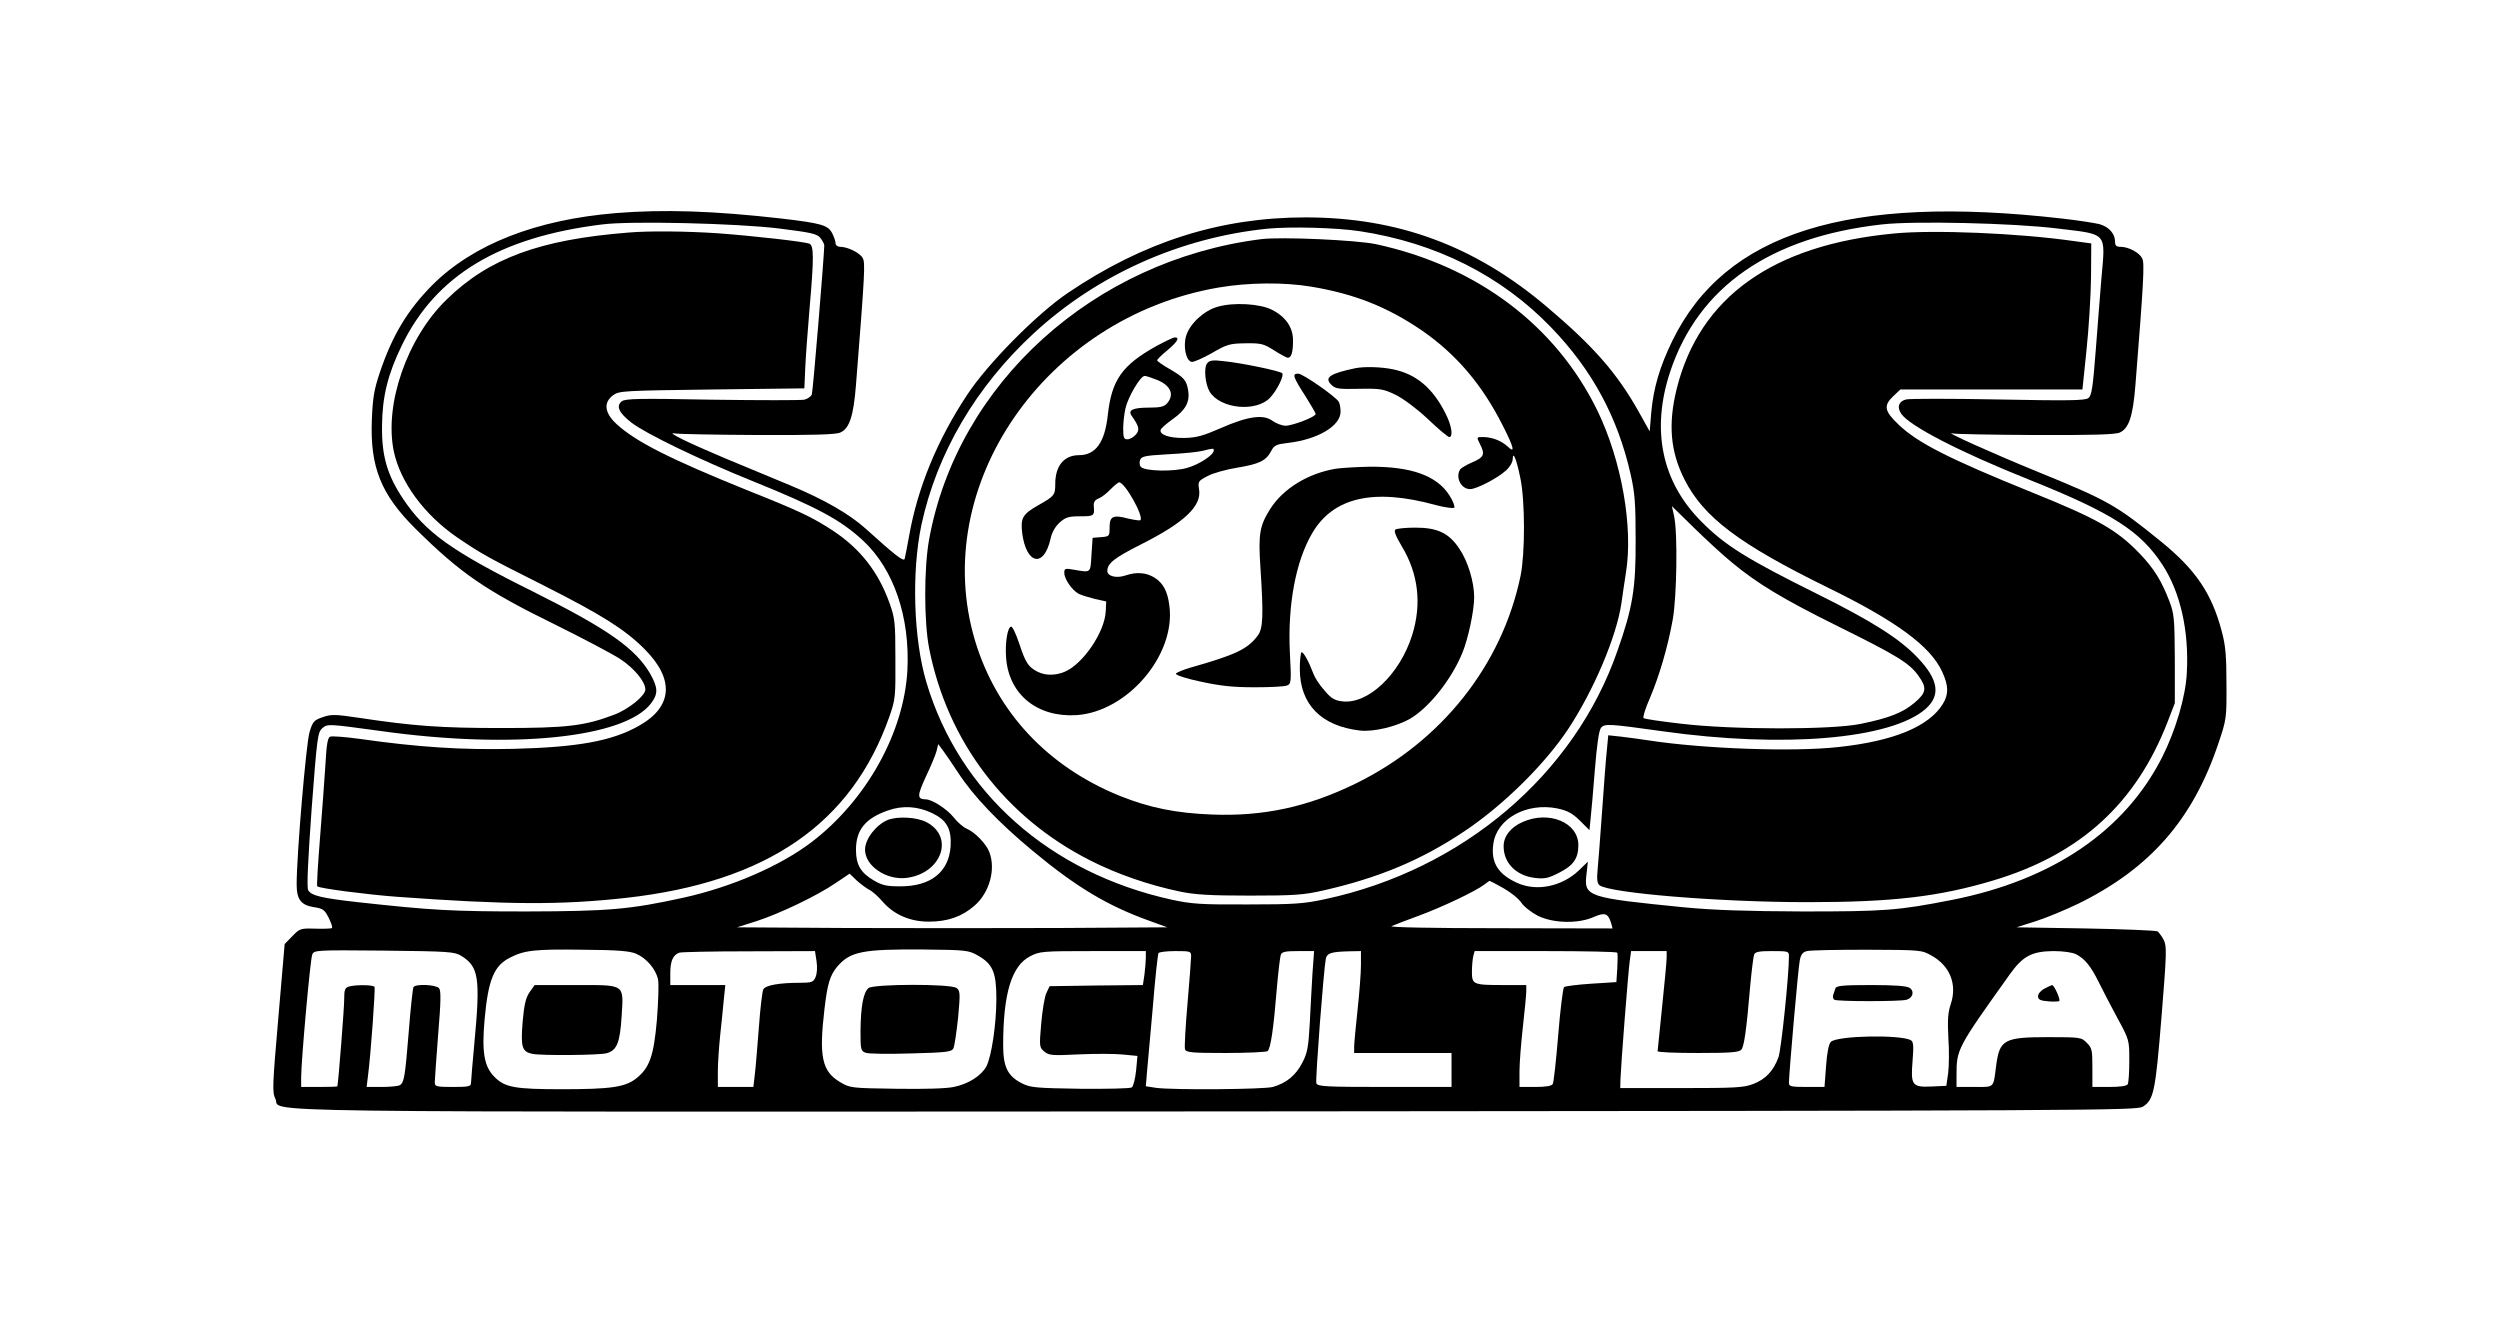 <svg version="1.0" xmlns="http://www.w3.org/2000/svg" width="1472" height="778.667" viewBox="0 0 1104 584"><path d="M272 94.1c-35.3 2.9-63.1 13.8-81.1 31.8-10.9 11-17.6 22.1-23.1 38.4-2.6 7.7-3.2 11.2-3.6 21.2-.8 20.9 4.1 32.9 19.3 48 19.9 19.7 30.8 27.2 62 42.5 12.1 6 24.8 12.7 28.2 14.9C280 295 285 301 285 304.5c-.1 2.8-7.5 8.8-14 11.2-13 4.9-20.8 5.8-49.5 5.8-27 0-39-.9-62.9-4.5-10.6-1.6-12.4-1.6-16.1-.3-3.8 1.3-4.4 1.9-5.8 6.6-1.5 4.8-5.7 54.2-5.7 67.2 0 6.7 1.9 9.2 7.6 10.1 4 .6 4.7 1.1 6.5 4.6 1.1 2.2 1.8 4.2 1.5 4.6-.3.3-3.6.4-7.3.3-6.6-.2-6.9-.1-10.2 3.3l-3.4 3.5-2.8 32.7c-2.6 29.8-2.7 32.9-1.3 35.6 3.3 6.3-30.3 5.8 415.2 5.6 389.7-.3 406.9-.4 409.5-2.1 4.8-3.1 5.5-6.4 8.2-39.4 2.3-28.4 2.4-31.5 1-34.2-.8-1.6-2.1-3.3-2.7-3.8-.7-.4-15-1-31.8-1.3l-30.5-.5 8.5-2.7c4.7-1.5 13.1-5 18.7-7.7 31.8-15.6 50.7-37.2 62-71 3.5-10.4 3.6-11 3.5-26.1 0-12.4-.4-17-2.1-23.3-4.4-16.6-11.4-27-26.6-39.4-20.2-16.4-23.4-18.2-55-31.1-19.6-8-41.8-18-37.3-16.8.9.3 17.4.6 36.5.7 25.5.1 35.5-.2 37.4-1.1 4-1.8 5.8-7.1 6.9-21 3.6-45.2 4.1-53.9 3-55.9-1.3-2.6-6.1-5.1-9.5-5.1-1.9 0-2.5-.5-2.5-2.3 0-3.5-2.7-6.5-6.8-7.7-2-.5-9.5-1.7-16.7-2.5-94.5-10.8-148.7 6.2-172 54-5.6 11.5-8.3 20.8-9.3 31.5l-.7 8.5-4.8-8.6c-9.6-17.1-19.9-28.9-40.6-46.4C651.4 108.6 617.4 96 576.5 96c-37.7 0-71.6 10.8-105 33.4-13.6 9.2-35.5 31.3-44.5 45.1-13.1 19.8-21.8 41-25.5 62-.9 4.9-1.8 9.6-2 10.3-.5 1.3-4-1.4-17.4-13.5-7.2-6.4-18.1-12.7-33-18.9-7.5-3.1-20.6-8.6-29.1-12.1-16.6-7-26.2-11.7-22-10.9 1.4.3 17.8.6 36.5.7 25 .1 34.7-.2 36.6-1.1 4-1.8 5.8-7.1 6.9-21 4-50.3 4.1-53.9 3-56-1.2-2.3-6.6-5-10-5-1.1 0-2-.7-2-1.5 0-.9-.7-2.9-1.5-4.5-1.9-3.6-4.7-4.4-22.5-6.5-30-3.4-51.8-4.1-73-2.4zm72 6.8c14.3 1.8 16.7 2.3 18.3 4.2.9 1.2 1.7 2.6 1.7 3.3-.1 5.1-5 64.5-5.5 65.8-.4.9-1.8 1.9-3.3 2.3-1.4.3-19.7.3-40.7 0-32.2-.6-38.3-.5-39.9.7-2.7 2.1-1.3 5.1 4.2 9.4 6.3 4.9 30.6 16.6 53.4 25.8 28.7 11.6 39.1 17.2 49 26.4 13.5 12.6 20.7 33.7 19.5 57.2-1.5 27.7-18.3 57.7-42.6 76.1-13.8 10.4-35 19.6-56.2 24.3-23.7 5.2-32.8 6-69.4 6.1-33 0-41.8-.5-74.5-4.1-16.1-1.8-20.6-2.9-21.9-5.3-.7-1.1-.1-13.2 1.5-35.7 2.4-31.8 2.7-34 4.7-35.8 2.4-2 2.2-2 25.7 1.2 58.3 8.2 107.8 3.1 119.5-12.2 3.2-4.2 3.1-6.9-.4-13.1-6.5-11.2-18.8-19.8-51.8-36.3-35.9-17.8-47.4-26.1-57.3-40.9-7-10.5-9.5-19-9.3-32.3.1-12.9 2.6-22.9 8.8-35.6 15-30.8 43-47.7 88.5-53.3 12.4-1.6 59.2-.5 78 1.8zm564.5 0c22.4 2.7 21.3 1.4 19.5 21.9-.5 6.4-1.7 20.7-2.5 31.7-1.3 16.7-1.8 20.2-3.3 21.3-1.4 1.1-8.9 1.2-39.8.6-21-.4-39.3-.4-40.7 0-3.2.8-4.1 3.3-2.2 6.2 3.5 5.4 25.9 17 57 29.4 36.4 14.6 48.8 22.6 58.5 37.5 7.9 12.2 11.7 29.1 10.7 47.6-.5 10.5-4.9 25.3-10.8 37.1-16.5 32.7-48.4 54.4-92.9 63.2-23.9 4.7-29.7 5.1-66 5.1-24.9-.1-39.4-.6-52-1.8-43.3-4.3-44.6-4.7-43.4-14.7l.6-5.5-3.9 3.8c-7.5 7.2-18.7 9.5-27.3 5.6-8.6-3.9-11.8-9.2-10.5-17.5 1.6-11 14.8-18.1 28.2-15.4 4.6 1 6.6 2.1 10 5.4l4.2 4.2.5-5c.3-2.8 1.2-12.6 1.9-21.8.9-11.1 1.8-17.2 2.7-18.4 1.6-1.9 3.4-1.8 27 1.5 53.7 7.6 101 3.5 116.3-9.8 6.8-6 5.8-12.9-3.4-22.6-7.9-8.4-20.4-16.3-44.6-28.3-30.6-15.2-40.5-21.3-50.8-31.7-17.7-17.6-22.5-40.7-13.9-66.5 12.5-37.4 44.2-59.4 93.5-64.9 14-1.6 58.1-.6 77.4 1.8zm-308 1.2c33.5 5.1 62.5 19.6 84.6 42.6 18.1 18.8 29.3 39.6 35 64.8 1.9 8.4 2.2 13 2.2 29 .1 21.3-1.3 29.8-8 48.8-19 54.8-68.4 96.8-129.3 109.8-9.2 2-13.5 2.3-34 2.3-20.7.1-24.7-.2-33.6-2.1-53.9-11.9-93.8-47.3-108.3-96-5.7-19.2-6.6-48.6-2.2-69.5 6.8-31.6 24.1-61.1 49.7-84.7 28-25.8 64.4-42.1 102.9-46.1 10.2-1 30.5-.5 41 1.1zm164.2 146.2c11.2 9.3 22.2 16 46.8 28.2 26.3 13 31.6 16.3 35.6 21.8 3.9 5.4 3.7 7.5-1.6 12-5.2 4.4-11.2 6.8-24 9.4-12.9 2.6-56.4 2.6-79-.1-8.8-1-16.3-2.1-16.7-2.5-.4-.4.8-4.3 2.7-8.6 4.2-9.8 8.1-23.1 10.2-35 1.8-10.2 2.2-38.1.6-45.5l-1-4.5 9.7 9.5c5.3 5.2 12.8 12.1 16.7 15.3zm-341.6 92.9c6.7 10.3 17.7 21.9 32.9 34.5 19.1 15.9 33.1 24.3 51.5 30.9l8 2.9-47.2.3c-25.9.1-68.7.1-95 0l-47.8-.3 8.5-2.7c10.2-3.3 26.8-11.2 35.1-16.9l6.1-4.1 3.1 3c1.8 1.6 4.3 3.5 5.7 4.2 1.4.7 4 3.1 5.9 5.3 4.9 5.6 12 8.7 20.2 8.7 8.4 0 14.7-2.2 20.3-7.1 6.6-5.8 9.4-16 6.5-23.6-1.3-3.6-6.4-8.8-9.9-10.3-1.5-.6-4.2-2.9-5.9-5.1-3-3.7-9.5-7.9-12.3-7.9-3.9-.1-3.8-1.6.1-10.1 2.2-4.6 4.3-9.7 4.7-11.3l.7-3 1.9 2.5c1 1.3 4.1 5.9 6.9 10.1zm-11.4 17.9c6.4 3.1 8.5 6.9 8.1 14.5-.7 11.4-8.7 17.9-22.4 17.8-5.8 0-7.8-.4-11.7-2.7-5.6-3.3-7.7-6.9-7.7-13.4 0-8.8 4.1-13.9 14.1-17.4 6.5-2.3 13.2-1.9 19.6 1.2zm252.2 33.1c3.2 1.8 6.7 4.6 7.9 6.4 1.1 1.7 4.4 4.3 7.3 5.8 6.9 3.4 18 3.6 24.8.5 4.9-2.1 6.2-1.6 7.6 2.8l.6 2.3-49.8-.1c-30.2 0-49-.4-47.8-.9 1.1-.5 6.5-2.6 12-4.6 10.1-3.7 25.3-10.9 29-13.8 1.1-.8 2.1-1.6 2.3-1.6.2 0 2.9 1.4 6.1 3.2zm-460.2 29.9c7.7 4.8 8.5 9.6 5.8 38.4-.8 8.8-1.5 16.8-1.5 17.7 0 1.6-1.1 1.8-8 1.8-7.4 0-8-.2-8-2.1 0-1.1.7-10.6 1.5-21.1 1.2-14.5 1.3-19.3.4-20.4-1.3-1.6-10.4-2-11.3-.5-.3.5-1.3 9.4-2.1 19.8-1.6 19.6-2 22.3-3.9 23.5-.6.4-4.2.8-7.9.8h-6.8l.6-4.8c1.3-10.1 3.3-38.7 2.9-39.4-.6-.9-7.9-1-11.1-.2-2 .6-2.3 1.3-2.3 5.8 0 3.6-2.4 34.6-3 38.3 0 .2-3.6.3-8 .3h-8v-4.3c0-7.1 4-52.1 4.9-54.2.8-1.9 1.6-2 31.7-1.7 28.7.3 31.1.5 34.1 2.3zm77.3-.9c4.6 2 8.7 6.9 9.6 11.4.4 2 .1 9.9-.5 17.7-1.4 16-3.2 21.2-9.1 25.9-4.9 3.9-11.3 4.8-32.9 4.8-20.8 0-25.1-.8-29.7-5.4-4.6-4.6-5.7-10.9-4.4-25.4 1.6-17.6 4.1-23.7 11.2-27.3 6.4-3.3 11.1-3.8 32.3-3.5 15.5.1 20.8.6 23.5 1.8zm150.9.8c6.5 3.7 8.1 7.4 8.1 19 0 11.1-2.1 25.4-4.4 29.9-2.2 4.1-7.9 7.8-14.4 9.1-3.2.7-12.9 1-25.5.8-19.9-.3-20.3-.3-24.8-3-7.9-4.7-9.3-11.2-6.8-32.3 1.3-11.1 2.4-14.7 5.6-18.6 5.7-6.7 11.2-7.8 37.8-7.6 19.2.2 20.2.3 24.4 2.7zm421.1 0c8.2 4.6 11.4 12.8 8.4 21.6-1.2 3.6-1.4 6.9-1 14.8.4 5.5.3 12.6-.1 15.6l-.8 5.5-6.5.3c-8.6.4-9.3-.5-8.4-11.4.5-6.4.4-8.3-.7-9-4.3-2.6-32.6-2.1-35.4.7-.9.9-1.7 4.8-2.1 10.6l-.7 9.3h-7.8c-6.9 0-7.9-.2-7.9-1.8 0-4 4.1-51 4.8-54.2.5-2.5 1.3-3.6 3.2-4 1.4-.4 13.3-.6 26.5-.6 23.7.1 24.1.1 28.5 2.6zm-492.4 2.6c.4 2.7.2 5.5-.5 7-.9 2.1-1.7 2.4-6.9 2.4-9.1 0-15.2 1.1-16.1 2.9-.5.9-1.4 8.6-2 17.1-.7 8.5-1.4 17.9-1.8 20.7l-.6 5.3H317v-6.8c0-3.7.5-10.8 1-15.7.5-5 1.3-12 1.6-15.8l.7-6.7H296v-5.3c0-5.3 1.2-8 4-9 .8-.3 14.6-.6 30.7-.6l29.2-.1.7 4.6zm145.4-1.7c0 1.5-.3 4.9-.6 7.4l-.7 4.7-20.6.2-20.6.3-1.4 3c-.8 1.6-1.8 7.7-2.3 13.5-.9 10.3-.8 10.5 1.4 12.4 2.1 1.7 3.5 1.8 15.5 1.2 7.3-.3 16-.3 19.4.1l6.2.6-.6 6.5c-.4 3.6-1.2 6.9-1.9 7.4s-11 .7-22.8.6c-19.2-.3-21.9-.5-25.5-2.3-6.5-3.2-8.5-7.3-8.5-16.9 0-22.8 3.7-35.1 11.9-39.3 4.2-2.2 5.4-2.3 27.8-2.3H506v2.9zm20-.7c0 1.3-.7 10.7-1.6 21-.9 10.3-1.4 19.4-1.1 20.2.6 1.4 3.1 1.6 17.9 1.6 9.5 0 17.9-.4 18.5-.8 1.4-.9 2.7-9.7 4.2-28.3.6-7 1.4-13.4 1.7-14.3.5-1.3 2.1-1.6 7.6-1.6h7.1l-.7 9.7c-.3 5.4-.9 15.4-1.2 22.1-.6 10.6-1 13.1-3.3 17.5-2.8 5.5-7 9-13 10.7-4 1.1-44 1.4-51.5.4l-4.6-.7.5-6.1c.3-3.3 1.5-16.4 2.6-29 1-12.6 2.2-23.3 2.5-23.7.3-.5 3.6-.9 7.5-.9 6.5 0 6.9.1 6.9 2.2zm75 4c0 3.5-.7 12.4-1.5 19.8s-1.5 14.7-1.5 16.2v2.8h43v15h-29.5c-26.1 0-29.6-.2-30.2-1.6-.5-1.4 3.2-50 4.2-55.1.6-2.4 2.3-3 10.3-3.2l5.2-.1v6.2zm113.2-5.5c.2.5.2 3.5 0 6.9l-.4 6.1-11.1.7c-6.1.4-11.6 1.1-12 1.5-.5.5-1.7 10.1-2.6 21.3-.9 11.1-2 20.9-2.4 21.5-.5.9-3.3 1.3-7.8 1.3H671v-6.8c0-3.7.7-12.6 1.5-19.7.8-7.2 1.5-14.2 1.5-15.8V435h-9.7c-13.8 0-14.3-.2-14.3-5.9 0-2.5.3-5.6.6-6.9l.6-2.2h31.4c17.2 0 31.4.3 31.6.7zm21.8 2.1c0 1.5-.9 11.3-2 21.7-1.1 10.5-2 19.3-2 19.7 0 .5 8 .8 17.9.8 14.4 0 18.1-.3 19.1-1.5 1.2-1.5 2.2-8.2 3.9-28.2.6-6.6 1.4-12.8 1.7-13.7.5-1.3 2.2-1.6 8-1.6 7 0 7.4.1 7.4 2.2 0 8.6-3.4 41.1-4.6 44.6-2.2 6.1-5.7 9.8-11.2 11.9-4.1 1.6-8 1.8-31.7 1.8h-27l.1-4c.2-6 3.4-47.3 4.1-52.2l.6-4.3H736v2.8zm180.8-1.4c3.9 2 6.5 5.3 9.9 12.1 1.6 3.3 5.3 10.4 8.2 15.8 5.4 9.9 5.4 9.9 5.4 19.1 0 5.1-.3 9.7-.7 10.4-.4.8-3.5 1.2-8.2 1.2H924v-8.5c0-7.8-.2-8.8-2.5-11-2.3-2.4-2.8-2.5-17-2.5-19.5 0-21.5 1.1-23 12.6-1.3 10.1-.6 9.4-9.5 9.4h-8v-5c0-11.7.1-11.9 23.5-44.7 5.8-8.1 9.7-10.2 19.3-10.3 4.4 0 8.4.6 10 1.4z"/><path d="M277.5 102.7c-39.2 3.1-61.7 11.4-80.3 29.6-17.4 16.9-27.6 46.2-23.3 67 2.9 13.7 13.5 28.1 28.1 38.1 10.8 7.3 13.1 8.6 38 21.1 25.5 12.9 35.8 19.3 44.6 28.1 13.4 13.4 12.5 25.6-2.6 34-11.9 6.7-27.1 9.4-55.5 10.1-22.6.5-41.6-.7-67.6-4.4-6.5-.9-12.3-1.3-13.1-1-1.1.4-1.6 3.4-2.1 12.4-.4 6.5-1.5 21.1-2.4 32.5-.9 11.4-1.5 21-1.2 21.2.8.9 21.7 3.6 34.9 4.6 49.3 3.6 72.7 3.7 101.5.5 62.3-7 99.7-32.8 116.3-80.2 2.6-7.4 2.7-8.7 2.6-25.3 0-16.2-.2-18-2.6-24.7-4.9-13.7-12.8-23.8-24.6-31.7-9.4-6.2-14.9-8.8-38.2-18.1-33.9-13.7-49.4-21.5-57.8-29.3-5.3-4.9-5.8-9.5-1.4-12.7 2.6-1.9 4.7-2 43.6-2.5l40.8-.5.4-9c.2-5 1.1-16.8 1.9-26.3 2-22.7 1.9-27.8-.1-28.6-2.4-.9-24.4-3.4-40.6-4.6-13.7-.9-30-1.1-39.3-.3zM836.5 103.1c-53.6 5-86 28.1-96.1 68.7-3.8 15.5-2.8 27.6 3.5 40 8.4 16.6 24 28.4 63.1 47.6 30.3 14.8 45.4 25.9 50.6 37.1 2.9 6.2 3 10 .4 14.3-6.1 10-21.7 16.5-46.2 19.1-19.7 2.2-59.3.8-83.5-2.9-3.7-.6-9.3-1.3-12.5-1.7l-5.6-.6-.6 6.4c-.4 3.5-1.3 15.6-2.1 26.9-.8 11.3-1.7 23-2 26.1-.4 4.1-.2 5.9.8 6.8 4.3 3.5 53.3 7.5 91.7 7.5 37.9 0 58.2-2.4 82.3-9.6 38.3-11.5 62.9-33.9 76.9-70l3.2-8.3V291c-.1-17.9-.3-20-2.4-25.5-3.5-9.1-6.8-14.4-12.9-20.8-10.2-10.7-18.7-15.5-47.4-27.1-37.3-15.1-51-22.1-59.4-30.2-6.2-5.9-6.6-8.3-2.2-12.5l3.1-2.9h80.4l1.8-17.4c1-9.5 1.9-24 2-32.2l.1-14.9-8.1-1.1c-23.8-3.4-61.3-5-78.9-3.3zM672.4 363c-5.3 2.3-8.4 6.3-8.4 10.7 0 7.4 5.5 13 13.9 14 4.3.5 5.9.1 10.6-2.3 6.3-3.2 8.5-6.3 8.5-12.2 0-10-13-15.4-24.6-10.2zM557 105.6c-74 9.3-134.2 63.7-146.7 132.6-2.3 12.6-2.3 36.3 0 48.1 8.1 41.1 33.6 74.7 71.2 93.7 11.8 6 25.7 10.8 39.5 13.7 6.7 1.4 13.3 1.8 31 1.8 19.8 0 23.7-.3 32.5-2.3 24.6-5.6 43.3-13.5 62-26 17.3-11.5 35.8-29.8 46.1-45.4 11.3-17.2 21.2-40.6 23.4-55.3.4-3.3 1.4-9.4 2-13.5 3.3-20.2-1.9-49.6-12.6-71.7-18.4-37.7-53.3-63.9-97.9-73.5-8.8-1.8-41.6-3.3-50.5-2.2zm22.1 21c19.1 3.2 33.5 8.9 48.9 19.4 15 10.4 26.5 23.8 35.6 41.9 5 9.8 5.6 12.6 2.2 9.3-2.8-2.6-7-4.2-10.9-4.2-2.9 0-2.9 0-1.4 3 2.4 4.6 1.9 5.9-3.2 8.1-2.6 1.1-5.1 2.6-5.5 3.2-2.2 3.5.4 8.7 4.4 8.7 2.8 0 12.1-4.8 15.8-8.2 1.7-1.5 3-3.7 3-5 .1-4 1.7 0 3.4 8.4 2.1 10.1 2.1 33.1.1 43-8.2 39.6-35 73.3-72.8 91.8-21.3 10.4-40.9 14.6-63.5 13.7-15.9-.6-27.6-3-40.6-8.2-31.9-12.9-54.5-37-64-68.5-20.5-68.3 30.8-142.8 107.4-156 13.4-2.3 29.1-2.4 41.1-.4z"/><path d="M537.6 135.5c-6 1.7-12.2 7.5-13.8 12.8-1.4 4.6-.1 11 2.4 11.5.9.2 4.9-1.6 9-3.9 6.7-3.9 7.9-4.2 14.8-4.3 6.9-.1 8 .2 12.6 3.1 2.8 1.8 5.6 3.3 6.1 3.3 1.6 0 2.3-2.5 2.3-7.7 0-5.7-3.2-10.4-9.3-13.5-5.3-2.7-17.1-3.4-24.1-1.3z"/><path d="M510.5 152.9c-15 8.4-19.6 14.9-21.3 30.4-1.3 12.1-5.4 17.7-12.7 17.7-6.6 0-10.5 4.7-10.5 12.7 0 4.9-.4 5.4-7.3 9.3-7.1 4-8.1 5.7-7.3 12.4 1.8 13.9 9.6 15.5 12.5 2.6.6-2.9 2.1-5.5 4.1-7.3 2.6-2.3 3.9-2.7 9-2.7 6.2 0 6.4-.2 6-4.7-.1-1.6.6-2.6 2.2-3.2 1.3-.5 3.6-2.3 5.2-4 1.7-1.7 3.4-3.1 3.8-3.1 2.6 0 11 15.1 9.4 16.7-.3.3-2.7-.1-5.4-.7-6.7-1.8-8.2-1-8.2 3.9 0 3.9-.1 4-3.7 4.3l-3.8.3-.5 7.5c-.5 8.2-.1 7.9-7.7 6.6-4-.7-4.3-.6-4.3 1.4 0 2.7 3.4 7.6 6.3 9.2 1.2.6 4.4 1.6 7.2 2.3l5 1.1-.2 4.3c-.4 9.1-9.9 23.2-18 26.7-4.2 1.8-8.7 1.8-12.2 0-4-2.1-5.2-3.9-8-12.4-1.4-4.2-3-7.6-3.6-7.5-1.6.3-2.7 7.3-2.2 13.8 1.2 16.2 13.8 26.4 31.1 25.3 22.5-1.5 43.9-26.6 41-48.3-.8-6.5-2.8-10.1-6.7-12.5-3.6-2.2-7.9-2.5-12.6-.9-4.1 1.4-8.1.4-8.1-2 0-3.3 3.2-5.8 14.5-11.5 19.5-9.8 27.3-17.1 26-24.6-.5-3.3-.4-3.6 3.8-5.8 2.4-1.3 8.3-2.9 13.2-3.7 9.7-1.6 12.7-3.1 14.9-7.4 1.3-2.5 2.3-2.9 7.3-3.5 13.2-1.5 23.3-7.5 23.3-13.8 0-1.8-.4-3.8-.8-4.4-1.8-2.6-15.9-12.4-17.9-12.4-2.8 0-2.4 1.3 3.4 10.3 2.3 3.7 4.3 7.1 4.3 7.5 0 1.3-10.2 5.2-13.3 5.2-1.5 0-4.1-1-5.7-2.1-4-3.1-11-2.1-23 3.2-7.8 3.4-10.7 4.2-16 4.3-6.7.1-11.3-1.5-10.4-3.7.2-.6 2.7-2.8 5.4-4.7 5.6-4 7.5-7.5 6.7-12.6-.8-4.6-1.8-5.7-8.3-9.5-3-1.7-5.4-3.4-5.4-3.8 0-.4 2-2.4 4.5-4.4 4.5-3.8 5.6-5.7 3.3-5.7-.7 0-4.4 1.8-8.3 3.9zm.8 15c5.8 2.5 7.4 6.5 4 10.3-1.2 1.4-3.1 1.8-7.7 1.8-7.4 0-9.7 1.1-7.8 3.7 3.3 4.7 3.6 6.2 1.7 8.3-1 1.1-2.6 2-3.7 2-1.5 0-1.8-.8-1.8-4.8 0-2.6.5-6.6 1-8.9 1.2-5.1 6.6-14.3 8.5-14.3.7 0 3.3.9 5.8 1.9zm24.7 31c0 2-6.4 6.2-11.7 7.7-6.1 1.8-18.6 1.5-20.5-.4-.5-.5-.7-1.9-.4-2.9.6-1.8 1.9-2.1 12.4-2.7 6.4-.3 13.3-1 15.2-1.5 4.8-1.2 5-1.2 5-.2z"/><path d="M533.1 160.4c-1.6 1.9-.9 9.3 1.1 12.6 4.7 7.6 20.6 9.1 26.7 2.6 3-3.2 6.3-9.8 5.3-10.8s-17.8-4.5-25.7-5.3c-4.9-.6-6.3-.4-7.4.9zM598.5 162.6c-11.3 2.4-13.8 4.1-10.6 7.3 1.8 1.8 3.2 2 12.3 1.8 9.5-.2 10.8.1 16.2 2.7 3.4 1.7 9.3 6.1 14.2 10.7 4.6 4.4 8.8 7.9 9.4 7.9 1.8 0 1.1-5-1.6-10.3-5.7-11.4-13-17.5-23.2-19.6-5.2-1.1-12.7-1.3-16.7-.5zM589.8 207c-12.3 2.1-23.2 8.8-28.9 17.8-4.6 7.3-5.3 11-4.3 25.7 1.4 21.5 1.2 27-1.2 30.2-4.4 5.9-9.6 8.4-29.3 14-3.5 1-6.6 2.3-6.8 2.8-.2.6 4.6 2.2 10.9 3.5 8.7 1.9 14.2 2.5 23.8 2.5 6.9 0 13.4-.3 14.4-.8 1.8-.7 1.9-1.6 1.2-14.6-1-21 2.6-40.3 9.9-52.7 9.3-15.8 27.1-19.9 54.4-12.4 4.1 1.1 7.9 1.6 8.3 1.2.4-.4-.5-2.9-2.1-5.4-5.6-8.8-16.9-12.8-35.1-12.7-5.8.1-12.6.5-15.2.9z"/><path d="M616.3 233.8c-.9.6-.1 2.6 2.7 7.4 7.4 12.2 8.9 25.6 4.6 39.3-5.5 17.4-19.6 30.7-31 29.2-3.3-.4-4.9-1.4-7.8-4.9-2.1-2.3-4.2-5.6-4.8-7.3-1.9-5.1-4.3-9.5-5.2-9.5-.4 0-.8 3.3-.8 7.4 0 15.6 9.4 25.2 26.5 27.2 6 .7 16-1.7 22.2-5.2 8.4-5 18.1-17.1 23-28.9 2.6-6.1 5.3-18.9 5.3-24.7 0-6.7-2.7-15.8-6.5-21.4-4.6-7-9.6-9.4-19.6-9.4-4.1 0-7.9.4-8.6.8zM392 362.1c-5.1 2.1-10 8.4-10 13.1 0 7.2 9.3 13.5 18.2 12.5 15.6-1.9 21.5-18.2 8.8-24.7-4.3-2.2-12.7-2.6-17-.9zM233.9 438.1c-1.7 2.5-2.4 5.3-3.1 13.1-.9 11.3-.3 13.2 4.3 14.2 4.1.8 29.7.6 32.8-.3 4.5-1.2 5.9-4.7 6.6-16.2.9-14.6 1.9-13.9-20.5-13.9h-17.9l-2.2 3.1zM383.6 436.3c-2.3 1.7-3.5 8-3.6 19 0 8.2.1 8.8 2.3 9.6 1.2.5 10.2.6 20 .3 15.6-.4 17.9-.7 18.7-2.2.5-1 1.4-7.1 2.1-13.6 1-10.9.9-11.9-.7-13.1-2.5-1.9-36.3-1.8-38.8 0zM810.5 436.5c-.3.8-.7 2.2-1 3-.2.8 0 1.7.6 2 1.3.8 29.2.8 31.8 0 2.8-.8 3.6-3.7 1.5-5.2-1.3-.9-6.3-1.3-17.1-1.3-12.8 0-15.4.3-15.8 1.5zM902.8 436.6c-1.6.8-2.8 2.3-2.8 3.3 0 1.5.9 2 4.6 2.3 2.5.2 4.7.1 4.8-.2.5-.8-2.3-7-3.2-7-.4.1-1.9.8-3.4 1.6z"/></svg>